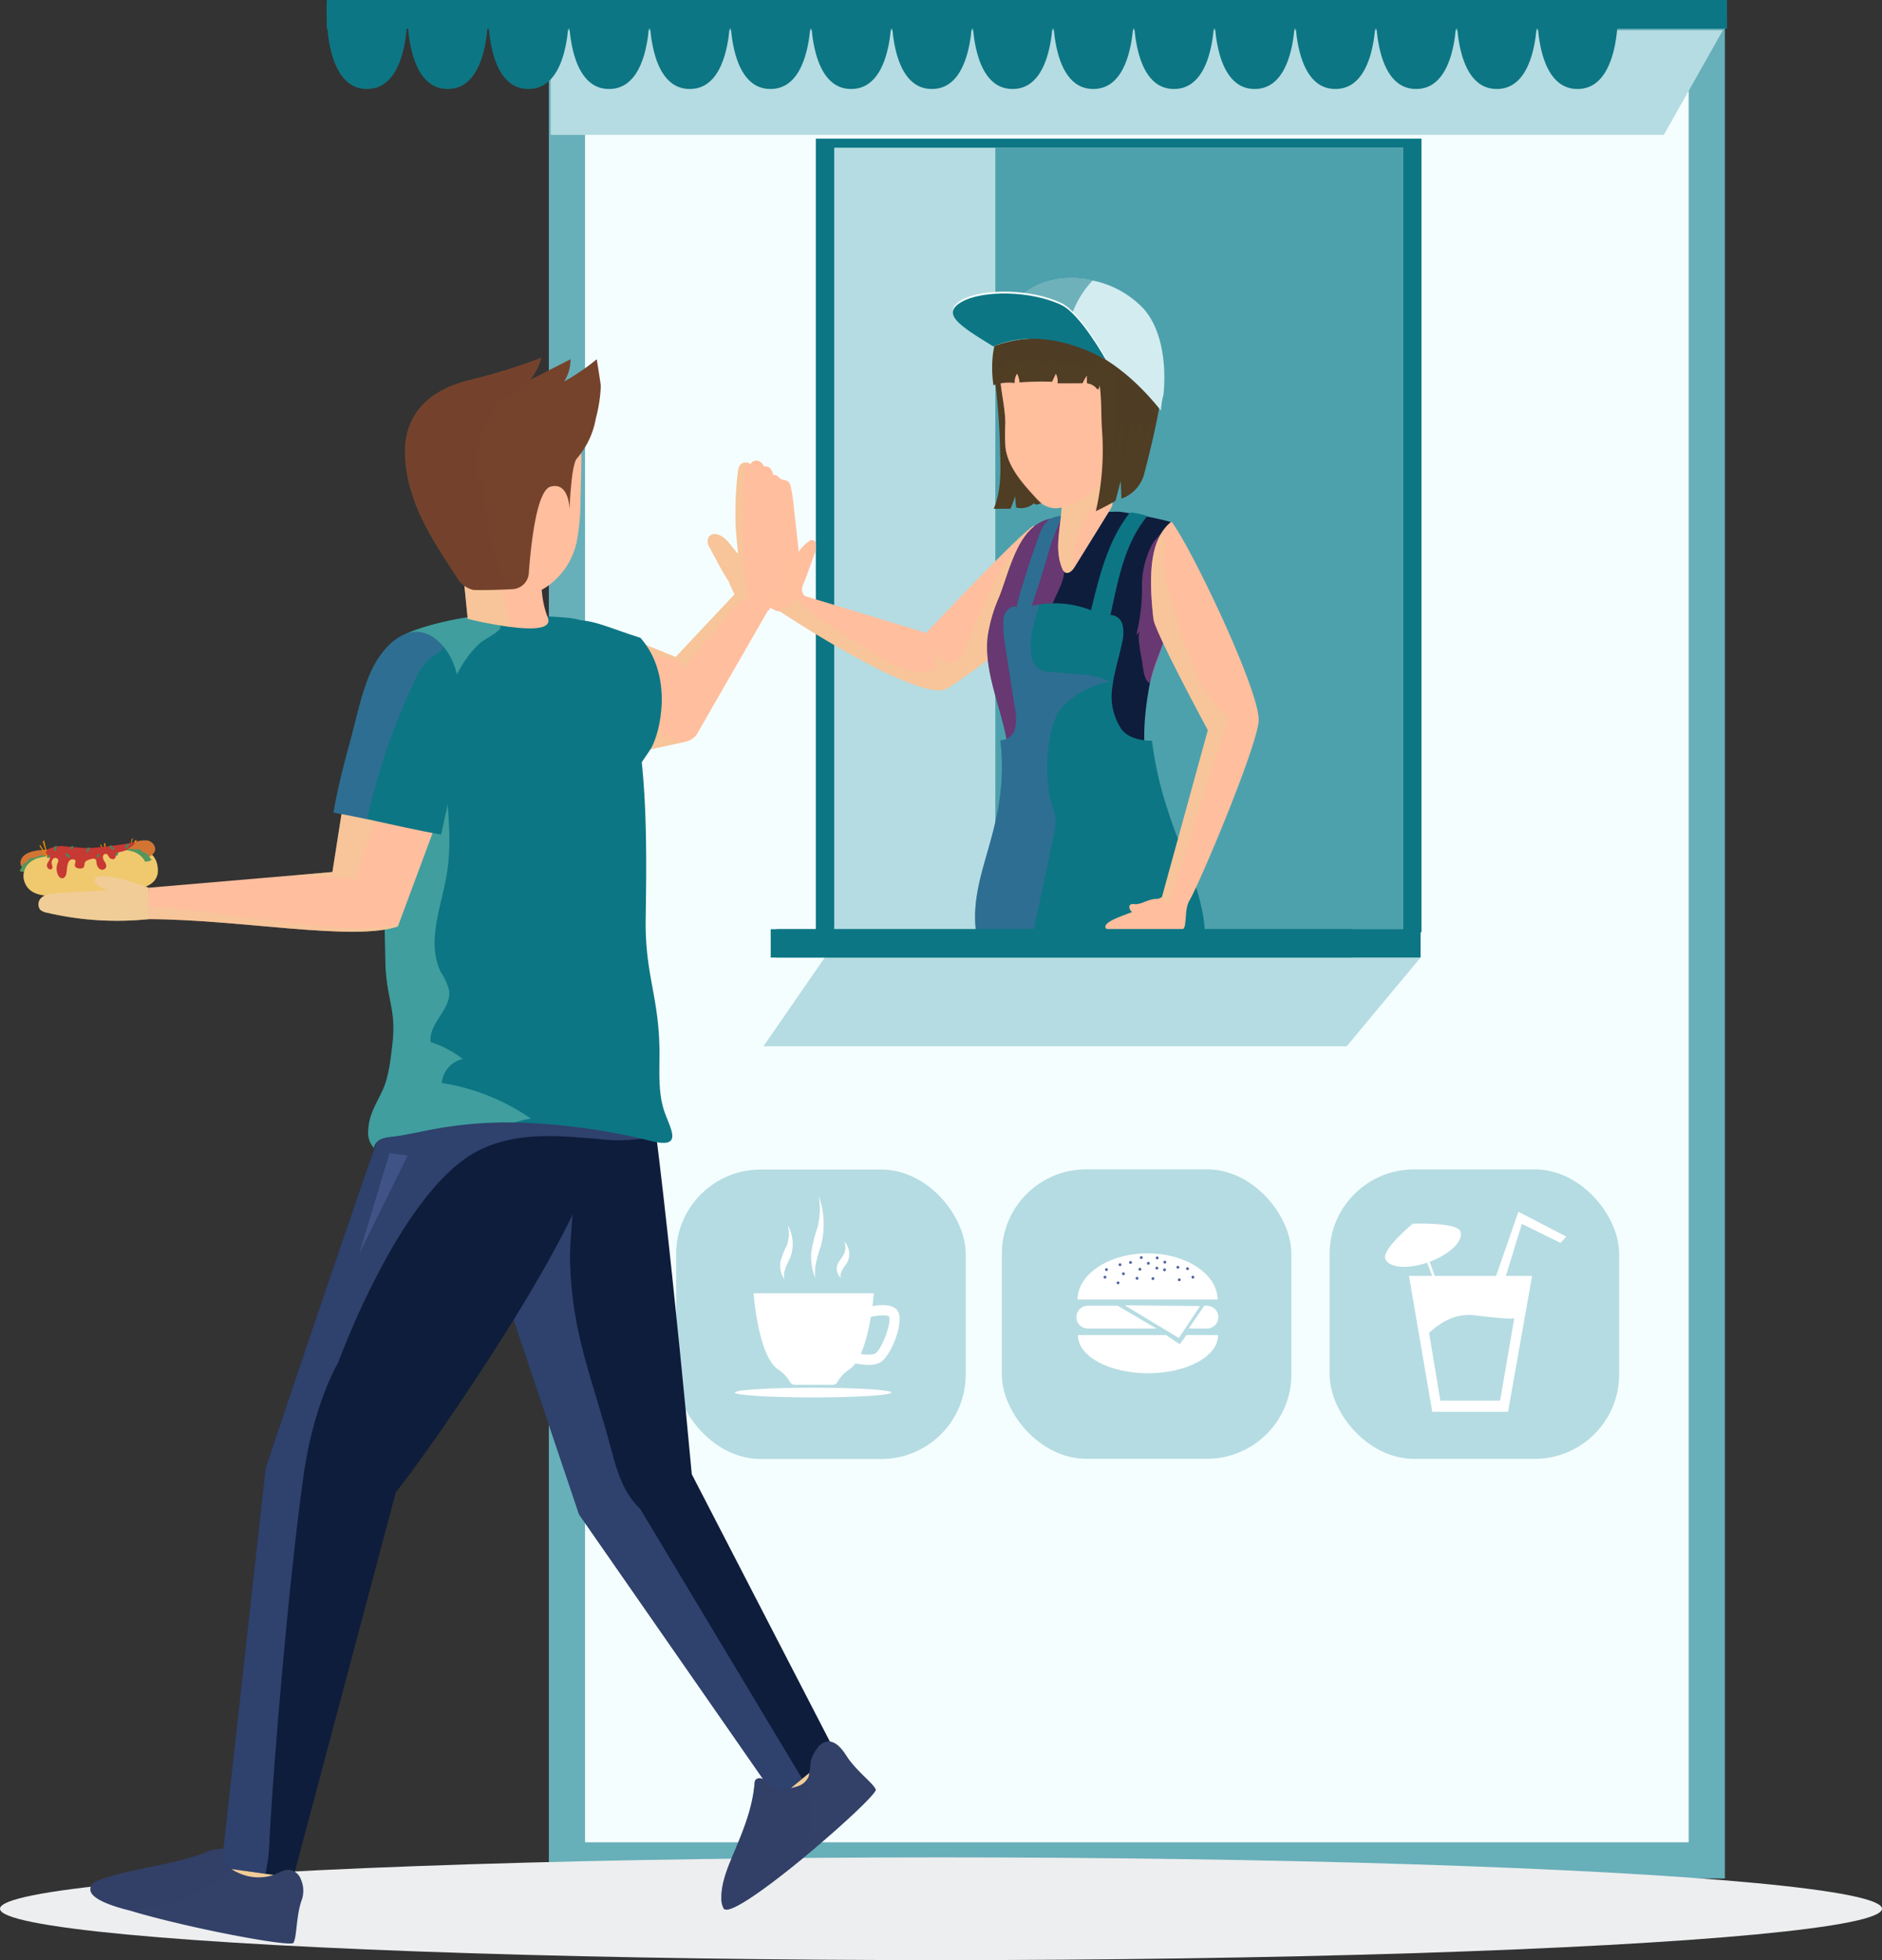 <svg xmlns="http://www.w3.org/2000/svg" width="312" height="325" viewBox="0 0 312 325">
  <rect x="0" y="0" width="312" height="325" fill="#333333" stroke="none"/>
  <g id="_5" data-name="5" transform="translate(-353.597 -402)">
    <g id="_5-2" data-name="5" transform="translate(353.597 402)">
      <g id="Path_1160" data-name="Path 1160" transform="translate(90.99 1.687)" fill="#f5feff">
        <path d="M 191.967 306.778 L 3 306.778 L 3 3 L 191.967 3 L 191.967 306.778 Z" stroke="none"/>
        <path d="M 6 6 L 6 303.778 L 188.967 303.778 L 188.967 6 L 6 6 M 1.52587890625e-05 0 L 194.967 0 L 194.967 309.778 L 1.52587890625e-05 309.778 L 1.52587890625e-05 0 Z" stroke="none" fill="#67afb9"/>
      </g>
      <path id="Path_1027" data-name="Path 1027" d="M916.567,440.135H732.018V422.792H926.35Z" transform="translate(-640.73 -417.773)" fill="#b5dce2" style="mix-blend-mode: multiply;isolation: isolate"/>
      <g id="Group_1263" data-name="Group 1263" transform="translate(112.096 193.877)">
        <g id="Group_1256" data-name="Group 1256" transform="translate(0 0.038)">
          <rect id="Rectangle_246" data-name="Rectangle 246" width="48" height="48" rx="14" fill="#b5dce2"/>
          <g id="Group_1255" data-name="Group 1255" transform="translate(9.732 4.308)">
            <g id="Group_1254" data-name="Group 1254" transform="translate(3.105 16.208)">
              <path id="Path_1028" data-name="Path 1028" d="M873.6,1309.5H863.054s.714,10.112,3.927,12.539a6.267,6.267,0,0,1,2.05,2.049.872.872,0,0,0,.8.58h6.376a.871.871,0,0,0,.8-.58,6.272,6.272,0,0,1,2.05-2.049c3.214-2.427,3.927-12.539,3.927-12.539Z" transform="translate(-863.054 -1309.496)" fill="#fff"/>
              <g id="Group_1253" data-name="Group 1253" transform="translate(15.597 1.964)">
                <path id="Path_1029" data-name="Path 1029" d="M931.088,1327.547a12.485,12.485,0,0,1-3.419-.584l.512-1.617c1.218.385,3.28.734,4.045.306,1.049-.582,2.7-4.924,2.32-6.114-.2-.3-1.9-.28-3.521.163l-.449-1.635c1.14-.314,4.914-1.17,5.587.96.625,1.979-1.353,7.131-3.113,8.108A4.1,4.1,0,0,1,931.088,1327.547Z" transform="translate(-927.669 -1317.63)" fill="#fff"/>
              </g>
            </g>
            <ellipse id="Ellipse_51" data-name="Ellipse 51" cx="12.967" cy="0.806" rx="12.967" ry="0.806" transform="translate(0 31.864)" fill="#fff"/>
            <path id="Path_1030" data-name="Path 1030" d="M881.336,1268.849a12.368,12.368,0,0,1,1.075-2.808,5.516,5.516,0,0,0,.14-3.381,6.336,6.336,0,0,1,.366,5.537,10.672,10.672,0,0,0-.935,2.316,4.785,4.785,0,0,0-.006,1.135A4.323,4.323,0,0,1,881.336,1268.849Z" transform="translate(-873.801 -1257.756)" fill="#fff"/>
            <path id="Path_1031" data-name="Path 1031" d="M902.6,1251.742a25.4,25.4,0,0,1,1.075-4.263,12.524,12.524,0,0,0,.14-5.133,14.128,14.128,0,0,1,.366,8.406,21.651,21.651,0,0,0-.935,3.515,10.956,10.956,0,0,0-.006,1.723A9.385,9.385,0,0,1,902.6,1251.742Z" transform="translate(-889.931 -1242.347)" fill="#fff"/>
            <path id="Path_1032" data-name="Path 1032" d="M920.182,1278c.11-.673.725-1.254,1.075-1.889a2.575,2.575,0,0,0,.14-2.274,3.06,3.06,0,0,1,.366,3.723,6.1,6.1,0,0,0-.935,1.557,2.168,2.168,0,0,0-.006.763A2.191,2.191,0,0,1,920.182,1278Z" transform="translate(-903.27 -1266.233)" fill="#fff"/>
          </g>
        </g>
        <g id="Group_1260" data-name="Group 1260" transform="translate(53.989)">
          <rect id="Rectangle_247" data-name="Rectangle 247" width="48" height="48" rx="14" fill="#b5dce2"/>
          <g id="Group_1259" data-name="Group 1259" transform="translate(12.359 13.94)">
            <path id="Path_1033" data-name="Path 1033" d="M1104.473,1333.377h-5.242l-1.1,1.515-2.249-1.515h-14.626c0,.017,0,.034,0,.051,0,3.463,5.2,6.27,11.613,6.27s11.613-2.807,11.613-6.27C1104.478,1333.411,1104.474,1333.394,1104.473,1333.377Z" transform="translate(-1080.995 -1319.823)" fill="#fff"/>
            <g id="Group_1257" data-name="Group 1257" transform="translate(0.192)">
              <path id="Path_1034" data-name="Path 1034" d="M1092.589,1277.223c-6.382,0-11.557,3.417-11.609,7.644H1104.2C1104.146,1280.64,1098.97,1277.223,1092.589,1277.223Z" transform="translate(-1080.98 -1277.223)" fill="#fff"/>
              <path id="Path_1035" data-name="Path 1035" d="M1100.347,1287.635a.235.235,0,1,1-.236-.236A.236.236,0,0,1,1100.347,1287.635Z" transform="translate(-1095.315 -1284.943)" fill="#5166a1"/>
              <path id="Path_1036" data-name="Path 1036" d="M1116.858,1282.713a.236.236,0,1,1-.236-.235A.236.236,0,0,1,1116.858,1282.713Z" transform="translate(-1107.84 -1281.209)" fill="#5166a1"/>
              <path id="Path_1037" data-name="Path 1037" d="M1111.989,1290.5a.236.236,0,1,1-.235-.236A.236.236,0,0,1,1111.989,1290.5Z" transform="translate(-1104.147 -1287.119)" fill="#5166a1"/>
              <path id="Path_1038" data-name="Path 1038" d="M1129.126,1283.3a.236.236,0,1,1-.235-.236A.236.236,0,0,1,1129.126,1283.3Z" transform="translate(-1117.147 -1281.652)" fill="#5166a1"/>
              <path id="Path_1039" data-name="Path 1039" d="M1132.243,1293.814a.236.236,0,1,1-.236-.236A.236.236,0,0,1,1132.243,1293.814Z" transform="translate(-1119.512 -1289.631)" fill="#5166a1"/>
              <path id="Path_1040" data-name="Path 1040" d="M1140.23,1287.776a.236.236,0,1,1-.236-.235A.236.236,0,0,1,1140.23,1287.776Z" transform="translate(-1125.571 -1285.05)" fill="#5166a1"/>
              <path id="Path_1041" data-name="Path 1041" d="M1140.425,1282.521a.235.235,0,1,1-.235-.236A.235.235,0,0,1,1140.425,1282.521Z" transform="translate(-1125.719 -1281.063)" fill="#5166a1"/>
              <path id="Path_1042" data-name="Path 1042" d="M1156.007,1287a.236.236,0,1,1-.236-.236A.236.236,0,0,1,1156.007,1287Z" transform="translate(-1137.54 -1284.459)" fill="#5166a1"/>
              <path id="Path_1043" data-name="Path 1043" d="M1150.358,1294.6a.236.236,0,1,1-.236-.236A.235.235,0,0,1,1150.358,1294.6Z" transform="translate(-1133.254 -1290.223)" fill="#5166a1"/>
              <path id="Path_1044" data-name="Path 1044" d="M1149.384,1286.025a.236.236,0,1,1-.236-.235A.236.236,0,0,1,1149.384,1286.025Z" transform="translate(-1132.515 -1283.722)" fill="#5166a1"/>
              <path id="Path_1045" data-name="Path 1045" d="M1159.707,1292.843a.236.236,0,1,1-.235-.235A.235.235,0,0,1,1159.707,1292.843Z" transform="translate(-1140.347 -1288.894)" fill="#5166a1"/>
              <path id="Path_1046" data-name="Path 1046" d="M1121.338,1293.621a.236.236,0,1,1-.236-.236A.236.236,0,0,1,1121.338,1293.621Z" transform="translate(-1111.239 -1289.484)" fill="#5166a1"/>
              <path id="Path_1047" data-name="Path 1047" d="M1099.329,1292.839a.236.236,0,1,1-.236-.236A.236.236,0,0,1,1099.329,1292.839Z" transform="translate(-1094.543 -1288.891)" fill="#5166a1"/>
              <path id="Path_1048" data-name="Path 1048" d="M1108.288,1296.736a.236.236,0,1,1-.236-.235A.236.236,0,0,1,1108.288,1296.736Z" transform="translate(-1101.339 -1291.848)" fill="#5166a1"/>
              <path id="Path_1049" data-name="Path 1049" d="M1109.654,1284.271a.236.236,0,1,1-.236-.236A.236.236,0,0,1,1109.654,1284.271Z" transform="translate(-1102.375 -1282.391)" fill="#5166a1"/>
              <path id="Path_1050" data-name="Path 1050" d="M1123.288,1287.388a.235.235,0,1,1-.235-.236A.235.235,0,0,1,1123.288,1287.388Z" transform="translate(-1112.718 -1284.755)" fill="#5166a1"/>
              <path id="Path_1051" data-name="Path 1051" d="M1124.261,1279.4a.236.236,0,1,1-.236-.235A.236.236,0,0,1,1124.261,1279.4Z" transform="translate(-1113.456 -1278.697)" fill="#5166a1"/>
              <path id="Path_1052" data-name="Path 1052" d="M1134.974,1286.608a.235.235,0,1,1-.235-.235A.236.236,0,0,1,1134.974,1286.608Z" transform="translate(-1121.584 -1284.164)" fill="#5166a1"/>
              <path id="Path_1053" data-name="Path 1053" d="M1135.168,1279.6a.235.235,0,1,1-.235-.236A.236.236,0,0,1,1135.168,1279.6Z" transform="translate(-1121.731 -1278.845)" fill="#5166a1"/>
            </g>
            <path id="Path_1054" data-name="Path 1054" d="M1113.359,1312.9l8.98,5.415,3.522-5.295Z" transform="translate(-1105.352 -1304.286)" fill="#fff"/>
            <g id="Group_1258" data-name="Group 1258" transform="translate(0 8.681)">
              <path id="Path_1055" data-name="Path 1055" d="M1160.335,1313.187h-.445l-2.579,3.782h3.024a1.891,1.891,0,1,0,0-3.782Z" transform="translate(-1138.695 -1313.187)" fill="#fff"/>
              <path id="Path_1056" data-name="Path 1056" d="M1087.035,1313.187h-4.958a1.891,1.891,0,1,0,0,3.782h11.387Z" transform="translate(-1080.186 -1313.187)" fill="#fff"/>
            </g>
          </g>
        </g>
        <g id="Group_1262" data-name="Group 1262" transform="translate(108.328 0.011)">
          <rect id="Rectangle_248" data-name="Rectangle 248" width="48" height="48" rx="14" fill="#b5dce2"/>
          <g id="Group_1261" data-name="Group 1261" transform="translate(9.177 7.032)">
            <path id="Path_1057" data-name="Path 1057" d="M1313.169,1285.155h20.407l-3.982,22.527h-12.568Z" transform="translate(-1309.189 -1274.52)" fill="#fff"/>
            <path id="Path_1058" data-name="Path 1058" d="M1330.574,1312.564a12.031,12.031,0,0,0-3.583,2.4l1.865,11.216h9.906s2.357-13.732,2.359-13.742c-.082.474-6.559-.439-7.245-.453A8.268,8.268,0,0,0,1330.574,1312.564Z" transform="translate(-1319.675 -1294.87)" fill="#b5dce2"/>
            <path id="Path_1059" data-name="Path 1059" d="M1372.066,1252.382l3.923-11.289,7.941,4.114-.957,1.052-6.41-3.157-2.966,9.663Z" transform="translate(-1353.869 -1241.094)" fill="#fff"/>
            <path id="Path_1060" data-name="Path 1060" d="M1309.19,1250.49c.564,1.553-1.77,3.826-5.212,5.076s-6.691,1.006-7.255-.548,4.562-5.814,4.562-5.814S1308.626,1248.937,1309.19,1250.49Z" transform="translate(-1296.68 -1247.233)" fill="#fff"/>
            <path id="Path_1061" data-name="Path 1061" d="M1323.837,1269.984l2.2,5.946.2-.561-2.044-5.709Z" transform="translate(-1317.282 -1262.764)" fill="#fff"/>
          </g>
        </g>
      </g>
      <g id="Group_1264" data-name="Group 1264" transform="translate(135.247 22.989)">
        <rect id="Rectangle_249" data-name="Rectangle 249" width="100.409" height="131.6" fill="#0d7684"/>
        <rect id="Rectangle_250" data-name="Rectangle 250" width="94.304" height="130.096" transform="translate(3.053 1.503)" fill="#b5dce2"/>
        <rect id="Rectangle_251" data-name="Rectangle 251" width="67.595" height="130.096" transform="translate(29.762 1.503)" fill="#4da1ac"/>
      </g>
      <g id="Group_1272" data-name="Group 1272" transform="translate(124.672 46.105)">
        <g id="Group_1265" data-name="Group 1265" transform="translate(0 32.664)">
          <path id="Path_1062" data-name="Path 1062" d="M878.511,747.109a1.272,1.272,0,0,0,.069.66,2.238,2.238,0,0,0,.306.529c.152.2.119.2-.046.377a8.518,8.518,0,0,1-.844.766,7.34,7.34,0,0,1-2.073,1.3,2.541,2.541,0,0,1-1.078.181,3.368,3.368,0,0,1-1.643-.66,8.451,8.451,0,0,1-1.373-1.013,4.865,4.865,0,0,1-.964-1.637c-.047-.126-.088-.257-.129-.383-.021-.06-.041-.126-.057-.187-.026-.085-.047-.166-.068-.247-.052-.187-.093-.373-.129-.559a21.979,21.979,0,0,1-.166-5.511q.28-5.071.554-10.146c.047-.876.311-2,1.176-2.106.482-.056.98.252,1.425.081.181-.065.337-.212.534-.227.358-.025.581.383.876.59a.751.751,0,0,0,.14.075.454.454,0,0,0,.124.051,2.317,2.317,0,0,0,.332.091,1.663,1.663,0,0,1,.767.292,1.48,1.48,0,0,1,.394.8,25.606,25.606,0,0,1,.492,3.209c.28,2.539.56,5.068.835,7.607a6.873,6.873,0,0,1,1.907-1.879c1.311-.373.969,1.562.762,2.116-.508,1.365-1.141,3.179-1.659,4.549A6.306,6.306,0,0,0,878.511,747.109Z" transform="translate(-870.223 -728.332)" fill="#ffbe9d"/>
          <path id="Path_1063" data-name="Path 1063" d="M880.126,740.58a3.089,3.089,0,0,1-.192.776c-.347,1.013-.648,2.04-1.011,3.048-.373,1.028-.86,1.99-1.264,3.008a18.151,18.151,0,0,1-.99,2.192,7.433,7.433,0,0,1-.658.987.682.682,0,0,0-.088.156,2.541,2.541,0,0,1-1.078.181,3.368,3.368,0,0,1-1.643-.66,8.451,8.451,0,0,1-1.373-1.013c-.145-.2-.3-.383-.43-.579a5.816,5.816,0,0,1-.534-1.058c-.047-.126-.088-.257-.129-.383-.021-.06-.041-.126-.057-.187-.026-.085-.047-.166-.068-.247-.052-.187-.093-.373-.129-.559a21.979,21.979,0,0,1-.166-5.511q.28-5.071.554-10.146c.047-.876.311-2,1.176-2.106.482-.056.98.252,1.425.081.181-.065.337-.212.534-.227.358-.025.581.383.876.59a.751.751,0,0,0,.14.075.7.7,0,0,0,.124.051,2.317,2.317,0,0,0,.332.091c1.534,4.655,1.151,9.622,1.052,14.62.011-.468.7-1.073.912-1.466a14.15,14.15,0,0,1,1.006-1.642,2.808,2.808,0,0,1,.834-.811,1.262,1.262,0,0,1,.264-.121.367.367,0,0,1,.182-.025.351.351,0,0,1,.2.136A1.033,1.033,0,0,1,880.126,740.58Z" transform="translate(-870.223 -728.332)" fill="#ffbe9d" opacity="0.5" style="mix-blend-mode: multiply;isolation: isolate"/>
        </g>
        <path id="Path_1064" data-name="Path 1064" d="M931.483,763l-1.792,17.83s-.739.577-1.878,1.443c-3.4,2.6-10.33,7.827-11.328,7.993-6.023,1-27.109-13.039-27.109-13.039l2.914-1.959.971-.655,20.363,6.189S929.135,764.312,931.483,763Z" transform="translate(-884.753 -721.966)" fill="#ffbe9d"/>
        <path id="Path_1065" data-name="Path 1065" d="M927.813,787.1c-3.4,2.6-10.33,7.827-11.328,7.993-6.023,1-27.109-13.039-27.109-13.039l2.914-1.959a22.892,22.892,0,0,0,4.663,3.836c2.772,1.713,5.546,3.695,8.409,5.36,2.582,1.5,6.307,3.883,9.355,2.466a.8.8,0,0,0,.376-.293.929.929,0,0,0,.053-.576q-.147-1.206-.3-2.413c.692,1.1,1.66,2.333,2.92,2.17,1.15-.149,1.813-1.386,2.273-2.48,1.571-3.737,3.131-7.482,5.018-11.076a19.245,19.245,0,0,1,6.6-7.725,40.248,40.248,0,0,0-2.426,9.43,37,37,0,0,0-.612,3.89C928.587,783.683,928.7,786.42,927.813,787.1Z" transform="translate(-884.753 -726.797)" fill="#f1cc97" opacity="0.5" style="mix-blend-mode: multiply;isolation: isolate"/>
        <path id="Path_1066" data-name="Path 1066" d="M1061.854,816.523c-11.906,4.8-23.827-2.176-35.8,2.426.614-8.613,5.768-16.662,4.949-25.241-.588-6.589-4.167-12.834-3.5-19.434a25.478,25.478,0,0,1,1.938-6.689c1.851-4.724,3.184-11.879,8.5-12.934.95-.189,1.905-.355,2.86-.494a60.647,60.647,0,0,1,8.263-.683c1.112-.017,9.04,1.582,8.9,1.815-2.315,3.908-.34,11.507-.62,15.765a17.42,17.42,0,0,1-.335,2.52c-.631,3.026-1.889,4.746-2.607,8.338-.038.178-.076.367-.108.555-1.08,6.134-1.339,11.413.637,17.292.14.411.561,1.493,1.15,2.914C1058.1,807.525,1060.315,817.145,1061.854,816.523Z" transform="translate(-988.441 -714.742)" fill="#0e1d3b"/>
        <path id="Path_1067" data-name="Path 1067" d="M1045.09,756.3a51.487,51.487,0,0,0-.6,8.837c.048,2.565-1.722,4.374-2.283,6.961a45.952,45.952,0,0,0-.5,13.195,9.255,9.255,0,0,1-.14,3.319c-.732,2.453-5.7,6.867-6.271,7.239-.588-6.589-4.166-12.834-3.5-19.434a25.5,25.5,0,0,1,1.937-6.689c1.851-4.724,3.184-11.879,8.5-12.934C1043.179,756.609,1044.135,756.443,1045.09,756.3Z" transform="translate(-992.731 -716.889)" fill="#c055a8" opacity="0.5" style="mix-blend-mode: multiply;isolation: isolate"/>
        <path id="Path_1068" data-name="Path 1068" d="M1138.987,783.331c-.586,2.809-1.8,5.556-2.625,8.3-1-.25-1.154-2.853-1.305-3.723-.134-.776-.895-4.27-.318-4.854l-.626.634a32.294,32.294,0,0,0,.953-7.618,14.557,14.557,0,0,1,.847-5.482,12.4,12.4,0,0,1,1.074-2.331c.293-.466,1.435-1.446,1.52-1.919-.07.389-.67,1.059-.762,1.492a26.818,26.818,0,0,0,.615,13.389C1138.583,781.916,1138.831,782.615,1138.987,783.331Z" transform="translate(-1070.416 -724.498)" fill="#c055a8" opacity="0.5" style="mix-blend-mode: multiply;isolation: isolate"/>
        <path id="Path_1069" data-name="Path 1069" d="M1061.521,823.543c-.6.011-1.43.022-2.029.022h-35.9c-1.282-10.052,5.7-17.312,4.026-31.8a2.5,2.5,0,0,0,2.439-1.926,7.782,7.782,0,0,0-.016-3.4q-.9-5.712-1.786-11.43a24.062,24.062,0,0,1-.135-2.992c-.043-1.338,1.079-2.742,2.288-2.326-.221-.078.772-3.225.837-3.442q.955-3.222,2.083-6.389c.6-1.671,1.193-4.3,3-4.991a6.439,6.439,0,0,1,1.516-.322c-.7,1.771-1.511,3.575-2.045,5.4q-1.393,4.8-2.984,9.537c.426-.089.864-.161,1.3-.222a16.4,16.4,0,0,1,8.533.944c1.387-5.612,2.7-11.163,6.126-15.771a1.027,1.027,0,0,1,.518-.433,13.18,13.18,0,0,1,2.644.577.023.023,0,0,1,.022.039c-3.762,4.6-4.792,10.514-6.088,16.381a2.11,2.11,0,0,1,2,1.6,6.453,6.453,0,0,1-.07,2.992c-.486,2.415-1.29,4.768-1.587,7.216a9.859,9.859,0,0,0,1.43,7.055c1.166,1.571,3.19,1.954,5.111,1.982a60.106,60.106,0,0,0,2.726,11.835C1057.49,810.138,1061.224,816.777,1061.521,823.543Z" transform="translate(-986.452 -715.134)" fill="#0d7684"/>
        <path id="Path_1070" data-name="Path 1070" d="M1045.994,784.065c-.756-.572-3.649.782-4.366,1.149A13.742,13.742,0,0,0,1037.9,788c-2.978,3.328-2.888,12.368-1.872,15.8.682,2.357,1.053,2.5.448,5.407q-1.7,8.06-3.405,16.109h-9.477c-1.282-10.052,5.7-17.312,4.026-31.8a2.5,2.5,0,0,0,2.439-1.926,7.782,7.782,0,0,0-.016-3.4q-.9-5.712-1.786-11.43a24.063,24.063,0,0,1-.135-2.992c-.043-1.338,1.079-2.742,2.288-2.326-.221-.077.772-3.225.837-3.442q.955-3.222,2.083-6.389c.6-1.671,1.193-4.3,3-4.991a6.427,6.427,0,0,1,1.516-.322c-.7,1.771-1.511,3.575-2.045,5.4q-1.393,4.8-2.984,9.537c.426-.089.864-.161,1.3-.222-1.026,3.036-2.736,8.826-.022,10.719a3.458,3.458,0,0,0,1.716.455q2.477.2,4.954.411C1042.588,782.755,1044.521,782.949,1045.994,784.065Z" transform="translate(-986.452 -716.889)" fill="#5166a1" opacity="0.5" style="mix-blend-mode: multiply;isolation: isolate"/>
        <path id="Path_1071" data-name="Path 1071" d="M1081.171,727.344a1.238,1.238,0,0,0,.448.618c.6.357,1.268-.321,1.634-.913l5.8-9.369a3.373,3.373,0,0,0,.4-.79,3.729,3.729,0,0,0-.412-2.357,20.129,20.129,0,0,1-1.369-7.943,43.636,43.636,0,0,1-5.62,4.1c-2.25,1.495-1.372,1.893-1.062,4.354C1081.5,719.114,1079.511,723.393,1081.171,727.344Z" transform="translate(-1029.741 -679.174)" fill="#ffbe9d"/>
        <path id="Path_1072" data-name="Path 1072" d="M1089.118,714.734l-.079-.2a20.137,20.137,0,0,1-1.369-7.943,43.665,43.665,0,0,1-5.62,4.1c-2.25,1.495-1.372,1.893-1.062,4.354.512,4.074-1.476,8.352.184,12.3a1.238,1.238,0,0,0,.448.618c.465.279.973-.073,1.349-.521C1082.736,722.409,1085.036,717.3,1089.118,714.734Z" transform="translate(-1029.741 -679.174)" fill="#f1cc97" opacity="0.5" style="mix-blend-mode: multiply;isolation: isolate"/>
        <g id="Group_1269" data-name="Group 1269" transform="translate(39.809 2.961)">
          <path id="Path_1073" data-name="Path 1073" d="M1036.463,658.406v.082a116.635,116.635,0,0,1,.839,11.99c.089,3.1.145,6.31-1.066,9.165l2.768-.011a15.142,15.142,0,0,0,.771-2.073q.085.937.17,1.873a3.211,3.211,0,0,0,3.046-.791c-.15.24.313.374.579.274a6.957,6.957,0,0,0,1.6-.853.519.519,0,0,0,.211-.235.548.548,0,0,0-.139-.456,29.722,29.722,0,0,1-4.872-20.391,5.242,5.242,0,0,0-2.309-.109C1037.306,657.064,1036.444,657.628,1036.463,658.406Z" transform="translate(-1035.974 -644.347)" fill="#4f3d24"/>
          <g id="Group_1267" data-name="Group 1267" transform="translate(1.289 2.965)">
            <path id="Path_1074" data-name="Path 1074" d="M1060.03,640.2c-.142.341-.284.682-.42,1.023-.568,1.409-1.006,2.863-1.71,4.21a11.308,11.308,0,0,1-7.437,5.244,3.7,3.7,0,0,1-1.54-.017,2,2,0,0,1-.25-.062,2.756,2.756,0,0,1-.3-.114,6.712,6.712,0,0,1-2.245-1.841c-1.96-2.165-4.005-4.494-4.608-7.3-.04-.188-.068-.375-.1-.563a30.744,30.744,0,0,1-.034-4.1c-.028-2.824-.835-5.591-.9-8.414-.006-.233-.006-.466.005-.7a8.818,8.818,0,0,1,6.028-7.852,12.345,12.345,0,0,1,2.71-.71l.1-.017a14.534,14.534,0,0,1,6.17.33,10.2,10.2,0,0,1,6.937,7.051,11.584,11.584,0,0,1,.574,3.028C1063.211,633.163,1061.541,636.583,1060.03,640.2Z" transform="translate(-1040.487 -618.507)" fill="#ffbe9d"/>
            <path id="Path_1075" data-name="Path 1075" d="M1060.03,639.25a11.206,11.206,0,0,0-.6-6.335,3.164,3.164,0,0,1-.443,1.761c.471-.79-.659-3.875-.926-4.721a8.444,8.444,0,0,0-2.364-4.085c-1.717-1.435-6-1.693-7.287.436a6.5,6.5,0,0,0-.7,2.07,38.545,38.545,0,0,0,.249,18.182,16.3,16.3,0,0,1,.653,2.956,1.718,1.718,0,0,1-1.423-.64c-.358-.369-.728-.75-1.1-1.142-1.988-2.114-3.971-4.557-4.568-7.335-.04-.188-.068-.375-.1-.563a30.745,30.745,0,0,1-.034-4.1c-.028-2.824-.835-5.591-.9-8.414-.006-.233-.006-.466.005-.7.085-2.619,1.035-5.358,3.307-6.7a8,8,0,0,1,2.721-1.147c.1-.029.181-.051.267-.074.154-.04.318-.08.483-.125.608-.159,1.273-.346,1.96-.511.528-.131,1.068-.25,1.608-.341a7.6,7.6,0,0,1,3.443.08,5.4,5.4,0,0,1,1.216.574,21.132,21.132,0,0,1,5.148,5.312,18.9,18.9,0,0,1,2.25,4.46c.04.1.08.2.114.307C1063.211,632.217,1061.541,635.637,1060.03,639.25Z" transform="translate(-1040.487 -617.561)" fill="#ffbe9d" opacity="0.5" style="mix-blend-mode: multiply;isolation: isolate"/>
          </g>
          <g id="Group_1268" data-name="Group 1268">
            <path id="Path_1081" data-name="Path 1081" d="M1035.367,620.088a7.567,7.567,0,0,1,3.507-.371,2.674,2.674,0,0,1,.4-1.553,3.479,3.479,0,0,1,.4,1.45,51.738,51.738,0,0,1,5.409-.111l.619-1.326a2.593,2.593,0,0,1,.285,1.593l4.144-.009a8.615,8.615,0,0,1,.713-1.263l.007,1.061a.278.278,0,0,0,.04.175.3.3,0,0,0,.194.081,2.271,2.271,0,0,1,1.306.726.64.64,0,0,0,.329.252,1.39,1.39,0,0,0,.243-.758c.364,2.493.221,4.969.4,7.484a45.425,45.425,0,0,1-1.024,13.443c1.19-.529,3.238-1.687,3.238-1.687l.892-3.329.112,2.944a5.966,5.966,0,0,0,3.769-4.11c1-3.809,2.573-10.226,2.832-13.6.5-6.578-3.867-14.677-11.194-15.7-5.993-.834-13.3.816-15.989,6.661C1035.013,614.3,1035.005,617.794,1035.367,620.088Z" transform="translate(-1035.148 -605.276)" fill="#4f3d24"/>
            <path id="Path_1082" data-name="Path 1082" d="M1041.918,618.23a11.54,11.54,0,0,0-2.627,6.912,2.189,2.189,0,0,1,2.269-1.024,3.608,3.608,0,0,1,1.051-1.742q-.061.744-.122,1.488l2.19-.143a1.54,1.54,0,0,1,.967-1.176q.049.587.1,1.173l1.8.3a.69.69,0,0,0,.479-.035c.378-.224.49-1.1.9-.975q.081.415.163.831a3.65,3.65,0,0,0,1.562.457,1.458,1.458,0,0,0,1.336-.941l.211.962a1.8,1.8,0,0,1,2.2.824c.48.1.947-.374,1.115-.949a4.033,4.033,0,0,0-.005-1.813,11.449,11.449,0,0,0-3.734-6.764,11.757,11.757,0,0,1,.571,5.134,1.806,1.806,0,0,1-1.207-.219,10.044,10.044,0,0,0-.508-4.3q-.591,1.879-1.062,3.814a5.555,5.555,0,0,0-2.375-.043,3.128,3.128,0,0,1,.658-2.565,2.685,2.685,0,0,0-1.925,1.6l-2.452.247a4.975,4.975,0,0,1,1.814-1.823,8.139,8.139,0,0,0-2.065.847c.439-.254.989-1.548,1.427-1.979a10.28,10.28,0,0,1,1.539-1.162A10.454,10.454,0,0,0,1041.918,618.23Z" transform="translate(-1038.291 -612.781)" fill="#4f3d24" opacity="0.5" style="mix-blend-mode: screen;isolation: isolate"/>
            <path id="Path_1083" data-name="Path 1083" d="M1105.5,636.39a27.4,27.4,0,0,0,1.5-4.782,16.188,16.188,0,0,1-.135,4.935,2.618,2.618,0,0,0-.085.677.783.783,0,0,0,.293.6l.824-3.022a19.814,19.814,0,0,0,.48-8.535,38.763,38.763,0,0,1,.527,7.649q.762-2.015,1.335-4.092a4.888,4.888,0,0,0,.244-1.563,41.151,41.151,0,0,1-.34,7.281c.677-1.8,1.216-3.65,1.754-5.5q-.245,1.342-.359,2.7a22.339,22.339,0,0,1,.561-2.346,16.849,16.849,0,0,0,.41-2.6,19.867,19.867,0,0,0-.411-4.93,23.858,23.858,0,0,0-2.724-6.525,14.172,14.172,0,0,0-1.68-2.215l1,2.645a9.789,9.789,0,0,1,.831,2.9,4.964,4.964,0,0,0,.042,1.512,6.569,6.569,0,0,1-.538-1.689,7.2,7.2,0,0,0-1.8-3.163,29.286,29.286,0,0,1,1.219,5.359,18.685,18.685,0,0,0-3.719-7.82,14.061,14.061,0,0,1,1.464,5.4,13.315,13.315,0,0,0-4.858-6.555c2.314,3.07,3.3,6.888,3.995,10.636a34.855,34.855,0,0,1,.434,6.25c0,1.17-.025,2.34-.074,3.509q-.035.849-.084,1.7A5.693,5.693,0,0,1,1105.5,636.39Z" transform="translate(-1085.353 -610.921)" fill="#4f3d24" opacity="0.5" style="mix-blend-mode: screen;isolation: isolate"/>
          </g>
        </g>
        <g id="Group_1270" data-name="Group 1270" transform="translate(33.297)">
          <path id="Path_1084" data-name="Path 1084" d="M1064.135,612.287a13.411,13.411,0,0,0-.426,2.7c-5.624-7.021-11.1-10.125-15.711-11.312a20.1,20.1,0,0,0-12.089.669c.173-.059.864-3.044,1.025-3.427a14.234,14.234,0,0,1,1.938-3.265,12.112,12.112,0,0,1,6.228-4.166,15.27,15.27,0,0,1,7.28-.07,15.989,15.989,0,0,1,8.387,4.609C1064.038,601.671,1064.572,607.635,1064.135,612.287Z" transform="translate(-1029.213 -593.01)" fill="#d3ecf0"/>
          <path id="Path_1085" data-name="Path 1085" d="M1052.38,593.414a15.98,15.98,0,0,0-2.223,2.979,16.507,16.507,0,0,0-2.159,7.281,20.1,20.1,0,0,0-12.089.669c.173-.059.864-3.044,1.025-3.427a14.234,14.234,0,0,1,1.938-3.265,12.112,12.112,0,0,1,6.228-4.166A15.27,15.27,0,0,1,1052.38,593.414Z" transform="translate(-1029.213 -593.01)" fill="#0d7684" opacity="0.5" style="mix-blend-mode: multiply;isolation: isolate"/>
          <path id="Path_1086" data-name="Path 1086" d="M1014.863,611.071c-5.573-3.412-8.711-5.393-5.243-7.375s11.516-1.882,16.516.5c3.192,1.517,7.382,9.09,7.382,9.09S1023.739,607.216,1014.863,611.071Z" transform="translate(-1008.167 -600.058)" fill="#f5feff"/>
          <path id="Path_1087" data-name="Path 1087" d="M1014.863,612.39c-5.573-3.412-8.711-5.393-5.243-7.375s11.516-1.882,16.516.5c3.192,1.518,7.382,9.09,7.382,9.09S1023.739,608.534,1014.863,612.39Z" transform="translate(-1008.167 -601.059)" fill="#0d7684"/>
        </g>
        <g id="Group_1271" data-name="Group 1271" transform="translate(58.574 40.398)">
          <path id="Path_1088" data-name="Path 1088" d="M1129.8,1020.3a.476.476,0,0,0-.44.362,1.125,1.125,0,0,0,.609,1.055,3.093,3.093,0,0,0,3.4-.492,3.191,3.191,0,0,0,.519-.56,2.5,2.5,0,0,0,.3-1.216,3.746,3.746,0,0,0-1.369.162c-.278.074-.549.172-.819.269a4.815,4.815,0,0,1-1.5.442C1130.263,1020.323,1130.011,1020.273,1129.8,1020.3Z" transform="translate(-1125.378 -956.901)" fill="#ffbe9d"/>
          <path id="Path_1089" data-name="Path 1089" d="M1138.3,793.5c-.448,4.652-9.623,26.473-11.409,29.576-.73,1.268-.563,2.582-.777,3.985a1.461,1.461,0,0,1-.458,1.007,1.441,1.441,0,0,1-.648.2c-.7.1-1.385.138-2.086.244-.737.111-1.481.18-2.224.225a30.174,30.174,0,0,1-4.573-.052c-2.181-.2-3.7-.688-3.1-1.5.664-.9,3.4-1.681,5.651-2.624,1.311-.544,2.261-1.395,3.1-1.7.632-.233.5-.237.5-.237l7.615-27.69s-7.286-13.478-8.819-17.664a4.867,4.867,0,0,1-.243-1.077c-.631-5.812-.577-10.7,1.3-13.844a7.024,7.024,0,0,1,1.716-1.982C1126.871,764.111,1138.749,788.852,1138.3,793.5Z" transform="translate(-1112.891 -760.375)" fill="#ffbe9d"/>
          <path id="Path_1090" data-name="Path 1090" d="M1156.867,800.309c-.426,1.1-.728,2.265-1.155,3.37l-8.544,26.356c-.523-.328-1.011-.794-1.545-1.094.634,0,.449-.082.449-.082l7.615-27.69s-7.286-13.478-8.819-17.664a4.883,4.883,0,0,1-.243-1.077c-.631-5.812-.577-10.7,1.3-13.845a2.327,2.327,0,0,1,.351.6c.378.883-.016,2.942.087,3.969a34.131,34.131,0,0,0,.647,3.98,81.069,81.069,0,0,0,2.391,8.2c1.543,4.663,3.227,9.553,6.827,12.8a2.15,2.15,0,0,1,.837,1.171A2.046,2.046,0,0,1,1156.867,800.309Z" transform="translate(-1136.692 -766.603)" fill="#f1cc97" opacity="0.5" style="mix-blend-mode: multiply;isolation: isolate"/>
        </g>
      </g>
      <g id="Group_1273" data-name="Group 1273" transform="translate(126.56 154.067)">
        <path id="Path_1091" data-name="Path 1091" d="M987.011,1056.807l-12.246,14.71h-96.7l11.21-16.223Z" transform="translate(-878.062 -1052.107)" fill="#b5dce2" style="mix-blend-mode: multiply;isolation: isolate"/>
        <rect id="Rectangle_252" data-name="Rectangle 252" width="106.788" height="4.7" transform="translate(2.161)" fill="#0d7684"/>
        <rect id="Rectangle_253" data-name="Rectangle 253" width="96.435" height="4.7" transform="translate(1.208)" fill="#0d7684"/>
      </g>
      <g id="Group_1283" data-name="Group 1283" transform="translate(54.138 0)">
        <path id="Path_1143" data-name="Path 1143" d="M810.4,402H578.288v4.755H810.421Z" transform="translate(-578.245 -402)" fill="#0d7684"/>
        <g id="Group_1282" data-name="Group 1282">
          <path id="Path_1144" data-name="Path 1144" d="M578.152,402s-1,14.755,6.653,14.755,6.7-14.677,6.7-14.677Z" transform="translate(-578.108 -402)" fill="#0d7684"/>
          <path id="Path_1145" data-name="Path 1145" d="M633.579,402s-1,14.755,6.653,14.755,6.7-14.677,6.7-14.677Z" transform="translate(-620.156 -402)" fill="#0d7684"/>
          <path id="Path_1146" data-name="Path 1146" d="M689.007,402s-1,14.755,6.653,14.755,6.7-14.677,6.7-14.677Z" transform="translate(-662.205 -402)" fill="#0d7684"/>
          <path id="Path_1147" data-name="Path 1147" d="M744.434,402s-1,14.755,6.653,14.755,6.7-14.677,6.7-14.677Z" transform="translate(-704.254 -402)" fill="#0d7684"/>
          <path id="Path_1148" data-name="Path 1148" d="M799.862,402s-1,14.755,6.653,14.755,6.7-14.677,6.7-14.677Z" transform="translate(-746.303 -402)" fill="#0d7684"/>
          <path id="Path_1149" data-name="Path 1149" d="M855.289,402s-1,14.755,6.653,14.755,6.7-14.677,6.7-14.677Z" transform="translate(-788.351 -402)" fill="#0d7684"/>
          <path id="Path_1150" data-name="Path 1150" d="M910.716,402s-1,14.755,6.653,14.755,6.7-14.677,6.7-14.677Z" transform="translate(-830.4 -402)" fill="#0d7684"/>
          <path id="Path_1151" data-name="Path 1151" d="M966.143,402s-1,14.755,6.653,14.755,6.7-14.677,6.7-14.677Z" transform="translate(-872.448 -402)" fill="#0d7684"/>
          <path id="Path_1152" data-name="Path 1152" d="M1021.571,402s-1,14.755,6.653,14.755,6.7-14.677,6.7-14.677Z" transform="translate(-914.497 -402)" fill="#0d7684"/>
          <path id="Path_1153" data-name="Path 1153" d="M1077,402s-1,14.755,6.653,14.755,6.7-14.677,6.7-14.677Z" transform="translate(-956.545 -402)" fill="#0d7684"/>
          <path id="Path_1154" data-name="Path 1154" d="M1132.426,402s-1,14.755,6.653,14.755,6.7-14.677,6.7-14.677Z" transform="translate(-998.593 -402)" fill="#0d7684"/>
          <path id="Path_1155" data-name="Path 1155" d="M1187.854,402s-1,14.755,6.653,14.755,6.7-14.677,6.7-14.677Z" transform="translate(-1040.642 -402)" fill="#0d7684"/>
          <path id="Path_1156" data-name="Path 1156" d="M1243.281,402s-1,14.755,6.653,14.755,6.7-14.677,6.7-14.677Z" transform="translate(-1082.691 -402)" fill="#0d7684"/>
          <path id="Path_1157" data-name="Path 1157" d="M1298.708,402s-1,14.755,6.653,14.755,6.7-14.677,6.7-14.677Z" transform="translate(-1124.739 -402)" fill="#0d7684"/>
          <path id="Path_1158" data-name="Path 1158" d="M1354.136,402s-1,14.755,6.653,14.755,6.7-14.677,6.7-14.677Z" transform="translate(-1166.788 -402)" fill="#0d7684"/>
          <path id="Path_1159" data-name="Path 1159" d="M1409.563,402s-1,14.755,6.653,14.755,6.7-14.677,6.7-14.677Z" transform="translate(-1208.836 -402)" fill="#0d7684"/>
        </g>
      </g>
      <ellipse id="Ellipse_52" data-name="Ellipse 52" cx="156" cy="8.517" rx="156" ry="8.517" transform="translate(0 307.965)" fill="#edeeef"/>
      <g id="Group_1281" data-name="Group 1281" transform="translate(3.205 59.316)">
        <g id="Group_1275" data-name="Group 1275" transform="translate(33.479)">
          <path id="Path_1092" data-name="Path 1092" d="M897.047,1606.531c.148.282,3.212,3.72,3.212,3.72l-8.87,6.273-2.283-3.667Z" transform="translate(-796.531 -1375.96)" fill="#f1cc97"/>
          <path id="Path_1093" data-name="Path 1093" d="M742.517,1231.059l-5.467,4.474-4.161,3.406-32.824-47.224-16.31-48.389,8.43-16.169,8.511-16.315,9.4.669c2.822,9.925,8.651,73.528,8.651,73.528Z" transform="translate(-640.747 -999.919)" fill="#0e1d3b"/>
          <path id="Path_1094" data-name="Path 1094" d="M737.05,1286.28l-4.161,3.406-32.824-47.223-16.31-48.389,8.43-16.169c3.276-1.041,6.03,2.954,6.672,6.553.9,5.035-.437,11.172-.286,16.337.356,11.878,3.755,19.282,6.793,30.772.95,3.594,2.067,7.415,4.809,9.925Z" transform="translate(-640.747 -1050.666)" fill="#5166a1" opacity="0.5" style="mix-blend-mode: multiply;isolation: isolate"/>
          <path id="Path_1095" data-name="Path 1095" d="M507.249,1680.361c0,.319-1.117,4.786-1.117,4.786l10.769,1.436.319-4.308Z" transform="translate(-505.998 -1431.969)" fill="#f1cc97"/>
          <path id="Path_1096" data-name="Path 1096" d="M569.006,1124.546a66.318,66.318,0,0,1-1.042,7.734c-.211,1.122-.421,2.186-.615,3.157-2.515,12.634-26.035,46.867-32.846,55.459l-17,63.878-4.614-.648-7.313-1.031,7.351-66.247s15.193-45.377,21.442-62.6a58.35,58.35,0,0,1,2.558-6.493c.826-1.015,6.277-.507,7.6-.637,2.564-.254,5.127-.534,7.7-.766,4.15-.378,9.941.7,13.708-1.4a1.633,1.633,0,0,1,1.155-.34c.5.134.815.75,1.031,1.317A20.954,20.954,0,0,1,569.006,1124.546Z" transform="translate(-505.576 -1002.759)" fill="#0e1d3b"/>
          <path id="Path_1097" data-name="Path 1097" d="M575.882,1158.7a27.135,27.135,0,0,1-7.917.135c-6.077-.475-13.368-1.344-19.866,2-12.839,6.6-23.131,35.064-23.131,35.064s-3.972,6.6-5.683,18.3c-2.175,14.906-4.965,46.359-5.747,61.406a26.575,26.575,0,0,1-.648,5.084l-7.313-1.031,7.351-66.247s15.193-45.378,21.442-62.6a47.736,47.736,0,0,1,7.7-.939,162.469,162.469,0,0,1,22.748.27,19.087,19.087,0,0,1,4.193.966C574.878,1153.044,581.829,1157.286,575.882,1158.7Z" transform="translate(-505.576 -1029.313)" fill="#5166a1" opacity="0.5" style="mix-blend-mode: multiply;isolation: isolate"/>
          <path id="Path_1098" data-name="Path 1098" d="M605.335,1197.619l3.016.4-8.044,16.289Z" transform="translate(-577.441 -1065.75)" fill="#5166a1" opacity="0.5" style="mix-blend-mode: multiply;isolation: isolate"/>
          <path id="Path_1099" data-name="Path 1099" d="M792.567,815.772l-.162.286-11.868,20.649a3.031,3.031,0,0,1-1.7,1.128l-.14.032-8.2,1.792-3.373.74-2.963-21.831,6.071,2.477,6.833,2.785,9.774-10.4.108-.119,1.587.7Z" transform="translate(-701.742 -774.205)" fill="#ffbe9d"/>
          <path id="Path_1100" data-name="Path 1100" d="M797.486,883.784c-.043.011-.092.022-.14.032l-8.2,1.792a8.357,8.357,0,0,1-.389-2.536,35.5,35.5,0,0,1,.831-8.673l1.862-.518C791.232,879.462,792.376,884,797.486,883.784Z" transform="translate(-720.391 -820.155)" fill="#f1cc97" opacity="0.5" style="mix-blend-mode: multiply;isolation: isolate"/>
          <path id="Path_1101" data-name="Path 1101" d="M851.943,740.261c.064,1.285-2.148,6.514-2.148,6.514l-.135-.059-4.242-1.835-1.193-.518s-.054-.108-.135-.275c-.324-.664-1.117-2.3-.874-2.029-1.171-1.684-2.288-3.978-3.281-5.769a1.727,1.727,0,0,1-.135-1.694,1.223,1.223,0,0,1,1.29-.47c1.581.313,2.526,2.164,3.589,3.276-.178-2.153-.453-4.2-.442-6.368a66.423,66.423,0,0,1,.356-6.789c.076-.745.108-1.554.793-1.9.313-.162,1.247-.238,1.338.329-.054-.319.356-.621.642-.718a1.148,1.148,0,0,1,.879.1,1.4,1.4,0,0,1,.583.578c.059.086.108.167.167.254a1.217,1.217,0,0,1,1.106.421,3.111,3.111,0,0,1,.415,1.036c.437-.07.669.529.74.993.1.669.189,1.338.254,2.008C851.948,731.642,851.727,735.917,851.943,740.261Z" transform="translate(-758.996 -704.863)" fill="#ffbe9d"/>
          <path id="Path_1102" data-name="Path 1102" d="M805.182,732.143a46.9,46.9,0,0,1,.406-7.278c.118-.72.866-2.086,1.751-1.213-.426-.094-.641.493-.668.929q-.348,5.7-.222,11.425.062,2.813.239,5.622c.039.621.351,4.125,1.334,4.125-2.325,0-3.67,2.4-5,3.967q-2.491,2.948-4.98,5.9c-.539.631-1.106,1.49-.723,2.229-.545-1.414-2.272-1.894-3.756-2.18l-5.418-1.052a10.1,10.1,0,0,1,.281-1.8l6.833,2.785,9.774-10.4c-.324-.664-1.117-2.3-.874-2.029-1.171-1.684-2.289-3.978-3.281-5.769a1.727,1.727,0,0,1-.135-1.694,1.222,1.222,0,0,1,1.29-.47c1.581.313,2.526,2.164,3.589,3.276C805.446,736.357,805.171,734.312,805.182,732.143Z" transform="translate(-719.942 -705.973)" fill="#f1cc97" opacity="0.5" style="mix-blend-mode: multiply;isolation: isolate"/>
          <path id="Path_1103" data-name="Path 1103" d="M749.684,834.54c-4.89-1.518-8.3-3.275-11.224-2.847-7.9,1.159,3.941,14.827,4.542,26.518.388,7.532,8.424-5.326,8.424-5.326C752.954,850.323,755.245,840.875,749.684,834.54Z" transform="translate(-680.193 -788.1)" fill="#0d7684"/>
          <path id="Path_1104" data-name="Path 1104" d="M653.582,914.615a104,104,0,0,0-22.818-3.119,67.628,67.628,0,0,0-13.082,1.047c-2.024.372-4.026.831-6.055,1.166-1.608.264-3.746.092-4.188,2a3.769,3.769,0,0,1-.912-3.017c.124-2.5,1.274-4.215,2.3-6.374,1.08-2.278,1.382-5.159,1.679-7.648.75-6.277-1.058-7.307-1.16-14.372-.184-12.893-1.3-23.423-2.17-37.735-.3-4.884,1.657-11.862,5.035-15.711.615-.7,7.07-2.968,14.534-3.562a38.967,38.967,0,0,1,8,.14c4.15.534,7.717-.156,10.513,3.022a15.987,15.987,0,0,1,3.821,6.417c3.794,13.2,3.627,27.168,3.432,40.9-.129,9.029,2.083,12.569,2.278,21.215.081,3.622-.356,7.534.928,11C656.767,912.812,658.585,915.813,653.582,914.615Z" transform="translate(-582.152 -784.701)" fill="#0d7684"/>
          <path id="Path_1105" data-name="Path 1105" d="M633.457,911.276a26.713,26.713,0,0,0-2.693.658,67.657,67.657,0,0,0-13.082,1.047c-2.024.373-4.026.831-6.055,1.166-1.608.264-3.746.092-4.188,2a3.769,3.769,0,0,1-.912-3.017c.124-2.5,1.274-4.215,2.3-6.374,1.08-2.278,1.382-5.16,1.679-7.648.75-6.276-1.058-7.307-1.16-14.372-.184-12.893-1.3-23.423-2.17-37.735-.3-4.884,1.657-11.862,5.035-15.711.615-.7,7.07-2.968,14.534-3.562.853.826,1.743,1.77,1.7,2.132-.081.723-2.7,1.97-3.324,2.526a17.363,17.363,0,0,0-4.787,7.529c-1.6,4.911-1.4,10.217-.982,15.371s1.031,10.367.183,15.467c-.918,5.5-3.448,11.377-.928,16.348a10.3,10.3,0,0,1,1.311,2.914c.464,3.076-3.449,5.5-3.055,8.587a17.185,17.185,0,0,1,5.327,2.817,4.506,4.506,0,0,0-3.492,3.967A35.777,35.777,0,0,1,633.457,911.276Z" transform="translate(-582.152 -785.14)" fill="#75c6b8" opacity="0.5" style="mix-blend-mode: multiply;isolation: isolate"/>
          <g id="Group_1274" data-name="Group 1274" transform="translate(30.432)">
            <path id="Path_1106" data-name="Path 1106" d="M679.223,795.621a69.931,69.931,0,0,1-7.027-1.338l-.842-8.349,6.034-1.441,7.442-1.776s-1.344,6.374.631,11.334C686.266,796.064,682.812,796.091,679.223,795.621Z" transform="translate(-661.771 -750.996)" fill="#ffbe9d"/>
            <path id="Path_1107" data-name="Path 1107" d="M679.223,801.2a69.96,69.96,0,0,1-7.027-1.338l-.842-8.349,6.034-1.441a54.6,54.6,0,0,0,1.042,7.178C678.71,798.563,679.039,799.874,679.223,801.2Z" transform="translate(-661.771 -756.576)" fill="#f1cc97" opacity="0.5" style="mix-blend-mode: multiply;isolation: isolate"/>
            <path id="Path_1108" data-name="Path 1108" d="M694.927,698.574c1.08,2.177,1.047,4.788.985,7.265q-.062,2.495-.124,4.99a36.269,36.269,0,0,1-.508,6.182,12.069,12.069,0,0,1-5.58,8.44,8.423,8.423,0,0,1-6.935.478c-1.562-.559-4.419-2.046-4.882-3.878-.472-1.865,1.389-4.466,2.187-6.015a73.527,73.527,0,0,1,8.468-12.922C690.4,700.835,692.179,699.094,694.927,698.574Z" transform="translate(-666.667 -687.163)" fill="#ffbe9d"/>
            <path id="Path_1109" data-name="Path 1109" d="M664.139,656.015a24.225,24.225,0,0,1-.82,5.327,13.733,13.733,0,0,1-3.152,6.665c-.95,1.063-1.209,8.371-1.209,8.371s-.081-4.593-3.168-3.7c-2.315.669-3.26,9.828-3.589,14.366a2.84,2.84,0,0,1-2.72,2.628c-.3.011-.615.021-.939.038-2.348.081-5.106.157-5.64.054a4.29,4.29,0,0,1-2.553-1.943c-2.758-4.253-6.066-9.094-7.529-14.032a22.63,22.63,0,0,1-1.149-7.48c.34-6.795,5.246-10,10.783-11.334a97.137,97.137,0,0,0,11.819-3.675,10.148,10.148,0,0,1-1.829,3.659l.9-.459,5.78-2.952a6.981,6.981,0,0,1-1.052,3.692,37.507,37.507,0,0,0,5.4-3.692C663.475,651.659,664.134,655.578,664.139,656.015Z" transform="translate(-631.654 -651.298)" fill="#75432c"/>
            <path id="Path_1110" data-name="Path 1110" d="M702.832,676.672a9.864,9.864,0,0,0-1.587,1.9,7.308,7.308,0,0,0-1.1,5.515,12.082,12.082,0,0,1,2.86-4.954c-1.813,1.894-.882,6.661-.81,9.023a6.4,6.4,0,0,1,1.946-4.2,2.036,2.036,0,0,1,2.2-.65,2.953,2.953,0,0,1,.733.664,5.712,5.712,0,0,0,2.068,1.406,21.191,21.191,0,0,1,3.933-12.278,11.539,11.539,0,0,1-5.317,2.259,14.194,14.194,0,0,0,1.14-3.9C707.234,673.626,704.77,674.832,702.832,676.672Z" transform="translate(-683.487 -666.588)" fill="#75432c" opacity="0.25" style="mix-blend-mode: screen;isolation: isolate"/>
            <path id="Path_1111" data-name="Path 1111" d="M643.641,673.328a2.988,2.988,0,0,1,1.527-2.763,36.1,36.1,0,0,0,3.087,17.691,2.2,2.2,0,0,1,.286,1.452c-2.348.081-5.106.157-5.64.054a4.29,4.29,0,0,1-2.553-1.943c-2.758-4.253-6.066-9.094-7.529-14.032a22.63,22.63,0,0,1-1.149-7.48c.34-6.795,5.246-10,10.783-11.334a97.137,97.137,0,0,0,11.819-3.675,10.148,10.148,0,0,1-1.829,3.659l.9-.459c-1.657,1.376-3.691,2.321-5.327,3.751C643.928,661.843,643.015,667.91,643.641,673.328Z" transform="translate(-631.654 -651.298)" fill="#75432c" opacity="0.5" style="mix-blend-mode: multiply;isolation: isolate"/>
          </g>
        </g>
        <g id="Group_1278" data-name="Group 1278" transform="translate(0 45.456)">
          <g id="Group_1277" data-name="Group 1277">
            <path id="Path_1112" data-name="Path 1112" d="M501.665,954.393l-6.26,16.838-.157.426c-7.334,2.521-25.916-1.144-41.3-1.209h-.583l.238-2.067.356-3.141,19.456-1.662,10.978-.939,2.094-13.341,6.072,1.506,7.07,1.759Z" transform="translate(-432.49 -922.824)" fill="#ffbe9d"/>
            <path id="Path_1113" data-name="Path 1113" d="M568.232,952.844c-.4.906-4.505,10.878-3.28,10.948-5.057-.286-6.009-.477-11.26-.532l6.811-.621L562.6,949.3l6.071,1.506A5.871,5.871,0,0,1,568.232,952.844Z" transform="translate(-508.598 -922.824)" fill="#f1cc97" opacity="0.5" style="mix-blend-mode: multiply;isolation: isolate"/>
            <g id="Group_1276" data-name="Group 1276" transform="translate(0 34.245)">
              <path id="Path_1114" data-name="Path 1114" d="M391.118,994.865c-.648.1-1.275.165-1.814.246a42.975,42.975,0,0,1-8.209.488c-1.029-.046-7.567.5-6.661-3.9a3.247,3.247,0,0,1,2.309-2.373c.12-.039.246-.073.366-.107,1.761-.458,3.6-.078,5.413-.295,1.938-.232,3.834-.684,5.764-.933,2.7-.343,6.655-.434,7.159,2.852C395.967,993.692,393.572,994.506,391.118,994.865Z" transform="translate(-372.544 -986.297)" fill="#f0c96e"/>
              <path id="Path_1115" data-name="Path 1115" d="M451.132,995.033a2.42,2.42,0,0,1-.4-2.157.691.691,0,0,1,.369-.384c1.688-.686,1.7,2.511.889,4.484.1-.251-.154-.754-.264-.97C451.559,995.667,451.334,995.356,451.132,995.033Z" transform="translate(-430.403 -989.764)" fill="#f0c96e" opacity="0.5" style="mix-blend-mode: multiply;isolation: isolate"/>
              <path id="Path_1116" data-name="Path 1116" d="M368.039,985.492c1.075-1.27,3.973-1.2,5.365-1.174,4.349.076,8.783.121,12.939-1.159a5.33,5.33,0,0,1,2.191-.39,1.569,1.569,0,0,1,1.46,1.428c-.125,3.364-14.7,2.986-17.265,3.084q-1.529.059-3.048.221C367.186,987.77,367.481,986.151,368.039,985.492Z" transform="translate(-367.467 -982.446)" fill="#d27534"/>
              <path id="Path_1117" data-name="Path 1117" d="M371.84,993.835a.671.671,0,0,0-.28-.321,2.811,2.811,0,0,0-.457-.294,1,1,0,0,0-.638-.09c-.4.084-.743.346-1.146.4-.174.023-.353.007-.524.048a.807.807,0,0,0-.509.382,1.025,1.025,0,0,1-.17.275,1.453,1.453,0,0,1-.392.168c-.47.22-.431.96-.851,1.264C368.744,996.627,370.58,993.628,371.84,993.835Z" transform="translate(-366.874 -990.306)" fill="#54965d"/>
              <path id="Path_1118" data-name="Path 1118" d="M437.071,989.109a1.192,1.192,0,0,0-.691,0,.671.671,0,0,1,.223-.364,2.853,2.853,0,0,1,.4-.366,1.006,1.006,0,0,1,.614-.194c.405.017.791.218,1.2.2a5.254,5.254,0,0,1,.524-.04.806.806,0,0,1,.565.292,1.029,1.029,0,0,0,.214.243,1.461,1.461,0,0,0,.414.1c.5.138.584.875,1.049,1.1C440.187,991.131,437.994,989.357,437.071,989.109Z" transform="translate(-419.603 -986.569)" fill="#54965d"/>
              <path id="Path_1119" data-name="Path 1119" d="M390.25,994.927a11.483,11.483,0,0,1-2.6.85,23.6,23.6,0,0,1-3.377.541c-.26.039-.515.078-.776.112l-.777.1a39.239,39.239,0,0,1-6.412.261c-.576-.028-1.185-.018-1.784-.032a.2.2,0,0,0-.058,0c-1.966-.046-3.8-.446-4.492-2.279a.052.052,0,0,1-.021-.039c-.016-.057-.033-.114-.056-.177-.034-.126-.055-.235-.076-.345-.011-.063-.023-.133-.029-.2a1.7,1.7,0,0,1-.015-.245c0-.059,0-.123.008-.182a2.874,2.874,0,0,1,.638-1.682,3.163,3.163,0,0,1,.692-.626,4.3,4.3,0,0,1,1.31-.585,6.131,6.131,0,0,1,.848-.159c1.444-.18,2.929.06,4.4-.117,1.879-.228,3.723-.681,5.6-.919a10.46,10.46,0,0,1,4.6.172,3.456,3.456,0,0,1,1.785,1.227c.371.516.257.844.465,1.5.139.421.578,1.267.658,1.626A1.1,1.1,0,0,1,390.25,994.927Z" transform="translate(-369.081 -987.209)" fill="#f0c96e"/>
              <path id="Path_1120" data-name="Path 1120" d="M384.264,993.556c.157-.067.262-.844.319-1.014a.783.783,0,0,1,.626-.588c.561.727-.375,1.695.356,3.1.172.331.5.656.863.579.119-2.692,1.254-3.675,1.782-3.161.279.271,0,.781.191,1.12a.63.63,0,0,0,.847.146c.551-.315.713-1.14,1.348-1.31,1.185-.316,1.441,1.691,2.349,1.6.55-.057-.031-.8.047-1.3a.722.722,0,0,1,.465-.6c.456-.129.918.37,1.373.237a.258.258,0,0,0,.2-.208.4.4,0,0,0-.053-.174.941.941,0,0,1-.014-.711,2.216,2.216,0,0,0-1.885.116,7.648,7.648,0,0,1-4.3.623c-4.719-.522-5.1-.456-5.266.072C383.324,992.682,384.051,993.647,384.264,993.556Z" transform="translate(-379.473 -988.791)" fill="#f0c96e" opacity="0.5" style="mix-blend-mode: multiply;isolation: isolate"/>
              <path id="Path_1121" data-name="Path 1121" d="M422.315,984.944l.14-.079s.668,1.318.745,1.5c-.086-.517-.256-1.618-.256-1.618l.25-.1.118,2.075Z" transform="translate(-408.933 -983.887)" fill="#e28900"/>
              <path id="Path_1122" data-name="Path 1122" d="M442.543,981.49l.157.03s-.449,1.379-.525,1.563c.3-.432.958-1.344.958-1.344l.252.081L442,983.412Z" transform="translate(-423.869 -981.49)" fill="#e28900"/>
              <path id="Path_1123" data-name="Path 1123" d="M380.71,983.6l.111-.211s1.04,1.607,1.169,1.845c-.239-.743-.735-2.333-.735-2.333l.21-.315.74,3.125Z" transform="translate(-377.37 -982.318)" fill="#e28900"/>
              <path id="Path_1124" data-name="Path 1124" d="M399.832,984.533c.09-.076.188-.2.116-.3-.053-.068-.157-.057-.242-.039-1.809.379-3.65.581-5.487.781-.659.072-1.32.144-1.984.152-1.2.013-2.388-.185-3.584-.245a4.927,4.927,0,0,0-3.086.445c-.25.184-.455.547-.263.791.108.137.3.176.422.3.459.48-.294.977-.356,1.518-.054.473.406.845.7.72.352-.15.181-.561.112-.9a.884.884,0,0,1,.29-.906.519.519,0,0,1,.792.283.889.889,0,0,1-.08.4,2.537,2.537,0,0,0,.089,2.181c.354.556.928.588,1.219-.02.328-.685-.012-2.7,1.2-2.7a.43.43,0,0,1,.369.167c.165.254-.108.585-.058.883.092.54,1.278.661,1.5.206.261-.528-.231-.917,1.173-1.292.734-.2.878.065.921.587a1.372,1.372,0,0,0,.52,1.048.728.728,0,0,0,1.041-.215,1.009,1.009,0,0,0-.155-.889,1.9,1.9,0,0,1-.359-.856c-.008-.313.288-.652.582-.544.2.071.284.289.395.465a.883.883,0,0,0,.527.41.528.528,0,0,0,.585-.248c.089-.182.04-.413.144-.587.2-.346,1-.4,1.349-.534A5.657,5.657,0,0,0,399.832,984.533Z" transform="translate(-380.797 -983.534)" fill="#c73933"/>
              <path id="Path_1125" data-name="Path 1125" d="M390.7,986.612l-.034.734.35,0,.115-.9Z" transform="translate(-384.92 -985.252)" fill="#4a845e"/>
              <path id="Path_1126" data-name="Path 1126" d="M398.579,991.61l.565.47.213-.278-.648-.635Z" transform="translate(-390.926 -988.832)" fill="#4a845e"/>
              <path id="Path_1127" data-name="Path 1127" d="M412.9,987.719l-.178.714.343.071.291-.86Z" transform="translate(-401.657 -986.158)" fill="#4a845e"/>
              <path id="Path_1128" data-name="Path 1128" d="M428.814,986.214l.539.5.228-.266-.613-.67Z" transform="translate(-413.863 -984.744)" fill="#4a845e"/>
              <path id="Path_1129" data-name="Path 1129" d="M439.641,985.147l-.409.611.3.184.565-.71Z" transform="translate(-421.766 -984.264)" fill="#4a845e"/>
              <path id="Path_1130" data-name="Path 1130" d="M420.078,992.163l-.037.436.348-.028.119-.541Z" transform="translate(-407.207 -989.486)" fill="#4a845e"/>
              <path id="Path_1131" data-name="Path 1131" d="M402.092,986.7l-.037.436.348-.028.119-.541Z" transform="translate(-393.563 -985.343)" fill="#4a845e"/>
              <path id="Path_1132" data-name="Path 1132" d="M386.073,992.65l-.037.436.348-.028.119-.541Z" transform="translate(-381.411 -989.855)" fill="#4a845e"/>
              <path id="Path_1133" data-name="Path 1133" d="M432.909,991.089l-.037.436.348-.028.119-.541Z" transform="translate(-416.942 -988.671)" fill="#4a845e"/>
              <path id="Path_1134" data-name="Path 1134" d="M391.525,1000.285c-1.14,1.553-4.037,1.688-7.246,2.194-.26.039-.515.078-.776.112l-.777.1a42.1,42.1,0,0,1-8.2.229.2.2,0,0,0-.058,0c-.307-.027-.608-.055-.91-.088-1.65-.17-2.992-.633-3.582-2.19a.052.052,0,0,1-.021-.039c-.016-.057-.033-.114-.056-.177-.034-.126-.055-.236-.076-.345-.011-.063-.023-.133-.029-.2a1.7,1.7,0,0,1-.015-.245c0-.059,0-.123.008-.182a2.976,2.976,0,0,1,1.343-2.3c-.328.215-.239,1.21-.163,1.619.008.029.01.052.018.075a2.392,2.392,0,0,0,.926,1.4,5.1,5.1,0,0,0,1.642.718c10.557,3.087,2.651-2.851,11.36-1.173l2.73.526c1.292.249,2.9.353,2.949-1a3.613,3.613,0,0,1,.187.909l.307-.884C390.953,1000.234,391.171,1000.258,391.525,1000.285Z" transform="translate(-369.081 -993.371)" fill="#f0c96e" opacity="0.5" style="mix-blend-mode: multiply;isolation: isolate"/>
            </g>
            <path id="Path_1135" data-name="Path 1135" d="M398.224,1012.471c0,.729.011,1.462.043,2.056a50.693,50.693,0,0,1-16.9-1.074,2.158,2.158,0,0,1-1.117-.513,1.494,1.494,0,0,1,.4-2.1,1.6,1.6,0,0,1,.227-.146,4.9,4.9,0,0,1,2.078-.469c2.364-.178,6.358-.345,8.727-.524-2.767-.223-5.559-4.807,6.59-.383C398.278,1009.319,398.224,1010.879,398.224,1012.471Z" transform="translate(-376.807 -966.903)" fill="#f1cc97"/>
            <path id="Path_1136" data-name="Path 1136" d="M439.721,1025.662l-.157.426c-7.334,2.521-25.916-1.144-41.3-1.209a50.69,50.69,0,0,1-16.9-1.074,2.155,2.155,0,0,1-1.117-.513,1.494,1.494,0,0,1,.4-2.1,1.614,1.614,0,0,1,.227-.146c.356.156.836.394,1.538.664a16.912,16.912,0,0,0,5.591.837c3.3.113,6.606.183,9.909.264.1,0,.2.006.3.011,6.32.151,12.36,1.43,18.648,2.067C424.39,1025.651,432.6,1027.411,439.721,1025.662Z" transform="translate(-376.807 -977.255)" fill="#f1cc97" opacity="0.5" style="mix-blend-mode: multiply;isolation: isolate"/>
            <path id="Path_1137" data-name="Path 1137" d="M600.484,873.216c-3.762-.631-8.117-1.662-12.262-2.547-1.932-.416-3.815-.793-5.575-1.09.675-3.886,1.635-7.728,2.693-11.539s1.846-8.02,3.438-11.663c2.234-5.079,7.437-9.79,12.106-4.3.081.1.167.2.248.3C606.55,849.2,602.076,865.687,600.484,873.216Z" transform="translate(-530.564 -839.618)" fill="#0d7684"/>
            <path id="Path_1138" data-name="Path 1138" d="M600.883,842.076c-.319.966-1.733,1.43-2.424,2.067a11.35,11.35,0,0,0-2.4,3.638,108.907,108.907,0,0,0-7.842,22.888c-1.932-.416-3.815-.793-5.575-1.09.675-3.886,1.635-7.728,2.693-11.539s1.846-8.02,3.438-11.663C591.012,841.3,596.215,836.587,600.883,842.076Z" transform="translate(-530.564 -839.618)" fill="#5166a1" opacity="0.5" style="mix-blend-mode: multiply;isolation: isolate"/>
          </g>
        </g>
        <g id="Group_1279" data-name="Group 1279" transform="translate(11.776 247.208)">
          <path id="Path_1139" data-name="Path 1139" d="M450.748,1683.82c-1.015,2.752-.81,6.158-1.419,7.243-.421.756-17.238-2.391-26.893-5.278-.173-.054-.5-.135-.907-.248-1.792-.486-5.289-1.522-5.807-2.979a1.233,1.233,0,0,1,.318-1.252,2.516,2.516,0,0,1,1.1-.637c5.607-2.029,11.717-2.375,17.3-4.447a7.509,7.509,0,0,1,3.335-.744c.032,1.527.329,2.612,1.333,3.373a4.3,4.3,0,0,0,.977.556,7.949,7.949,0,0,0,5.769.464c1.031-.389,2.062-1.112,3.13-.848a2.44,2.44,0,0,1,1.565,1.49A4.708,4.708,0,0,1,450.748,1683.82Z" transform="translate(-415.66 -1675.456)" fill="#334169"/>
          <path id="Path_1140" data-name="Path 1140" d="M439.107,1678.849c-.993.815-1.948,1.684-2.99,2.434-4.188,3.006-9.374,4.026-14.588,4.253-1.792-.486-5.289-1.522-5.807-2.979a1.233,1.233,0,0,1,.318-1.252,2.516,2.516,0,0,1,1.1-.637c5.607-2.029,11.717-2.375,17.3-4.447a7.509,7.509,0,0,1,3.335-.744C437.806,1677,438.1,1678.088,439.107,1678.849Z" transform="translate(-415.66 -1675.456)" fill="#334169" opacity="0.5" style="mix-blend-mode: multiply;isolation: isolate"/>
        </g>
        <g id="Group_1280" data-name="Group 1280" transform="translate(116.385 229.404)">
          <path id="Path_1141" data-name="Path 1141" d="M862.708,1620.96c-2.45,2.024-4.933,3.967-7.086,5.5-3.271,2.332-5.77,3.7-6.207,2.931a3.439,3.439,0,0,1-.367-1.6c-.065-2.877,1.306-5.758,2.385-8.354,1.473-3.557,2.79-6.919,3.12-10.8a1.283,1.283,0,0,1,.07-.383c.221-.551,1.052-.529,1.538-.184s.8.9,1.306,1.214a3.52,3.52,0,0,0,2.278.27,7.994,7.994,0,0,0,2.115-.453,2.942,2.942,0,0,0,1.587-1.4,1.352,1.352,0,0,0,.054-.129,16.814,16.814,0,0,0,.356-2.569,5.534,5.534,0,0,1,.912-1.9,2.755,2.755,0,0,1,1.765-1.382c1.463-.178,2.574,1.322,3.265,2.4,1.576,2.466,4.339,4.431,4.846,5.559C874.9,1610.231,868.914,1615.839,862.708,1620.96Z" transform="translate(-849.046 -1601.695)" fill="#334169"/>
          <path id="Path_1142" data-name="Path 1142" d="M863.765,1635.733a14.382,14.382,0,0,1-1.058,3.659c-2.45,2.024-4.933,3.967-7.086,5.5-3.271,2.332-5.77,3.7-6.207,2.93a3.439,3.439,0,0,1-.367-1.6c-.065-2.877,1.306-5.759,2.385-8.354,1.473-3.557,2.79-6.919,3.12-10.8a1.285,1.285,0,0,1,.07-.383c.221-.551,1.052-.529,1.538-.184s.8.9,1.306,1.214a3.517,3.517,0,0,0,2.278.27,7.979,7.979,0,0,0,2.115-.453,2.94,2.94,0,0,0,1.587-1.4,1.328,1.328,0,0,0,.054-.13,24.09,24.09,0,0,0,.048,2.515A27.72,27.72,0,0,1,863.765,1635.733Z" transform="translate(-849.046 -1620.127)" fill="#334169" opacity="0.5" style="mix-blend-mode: multiply;isolation: isolate"/>
        </g>
      </g>
    </g>
  </g>
</svg>
